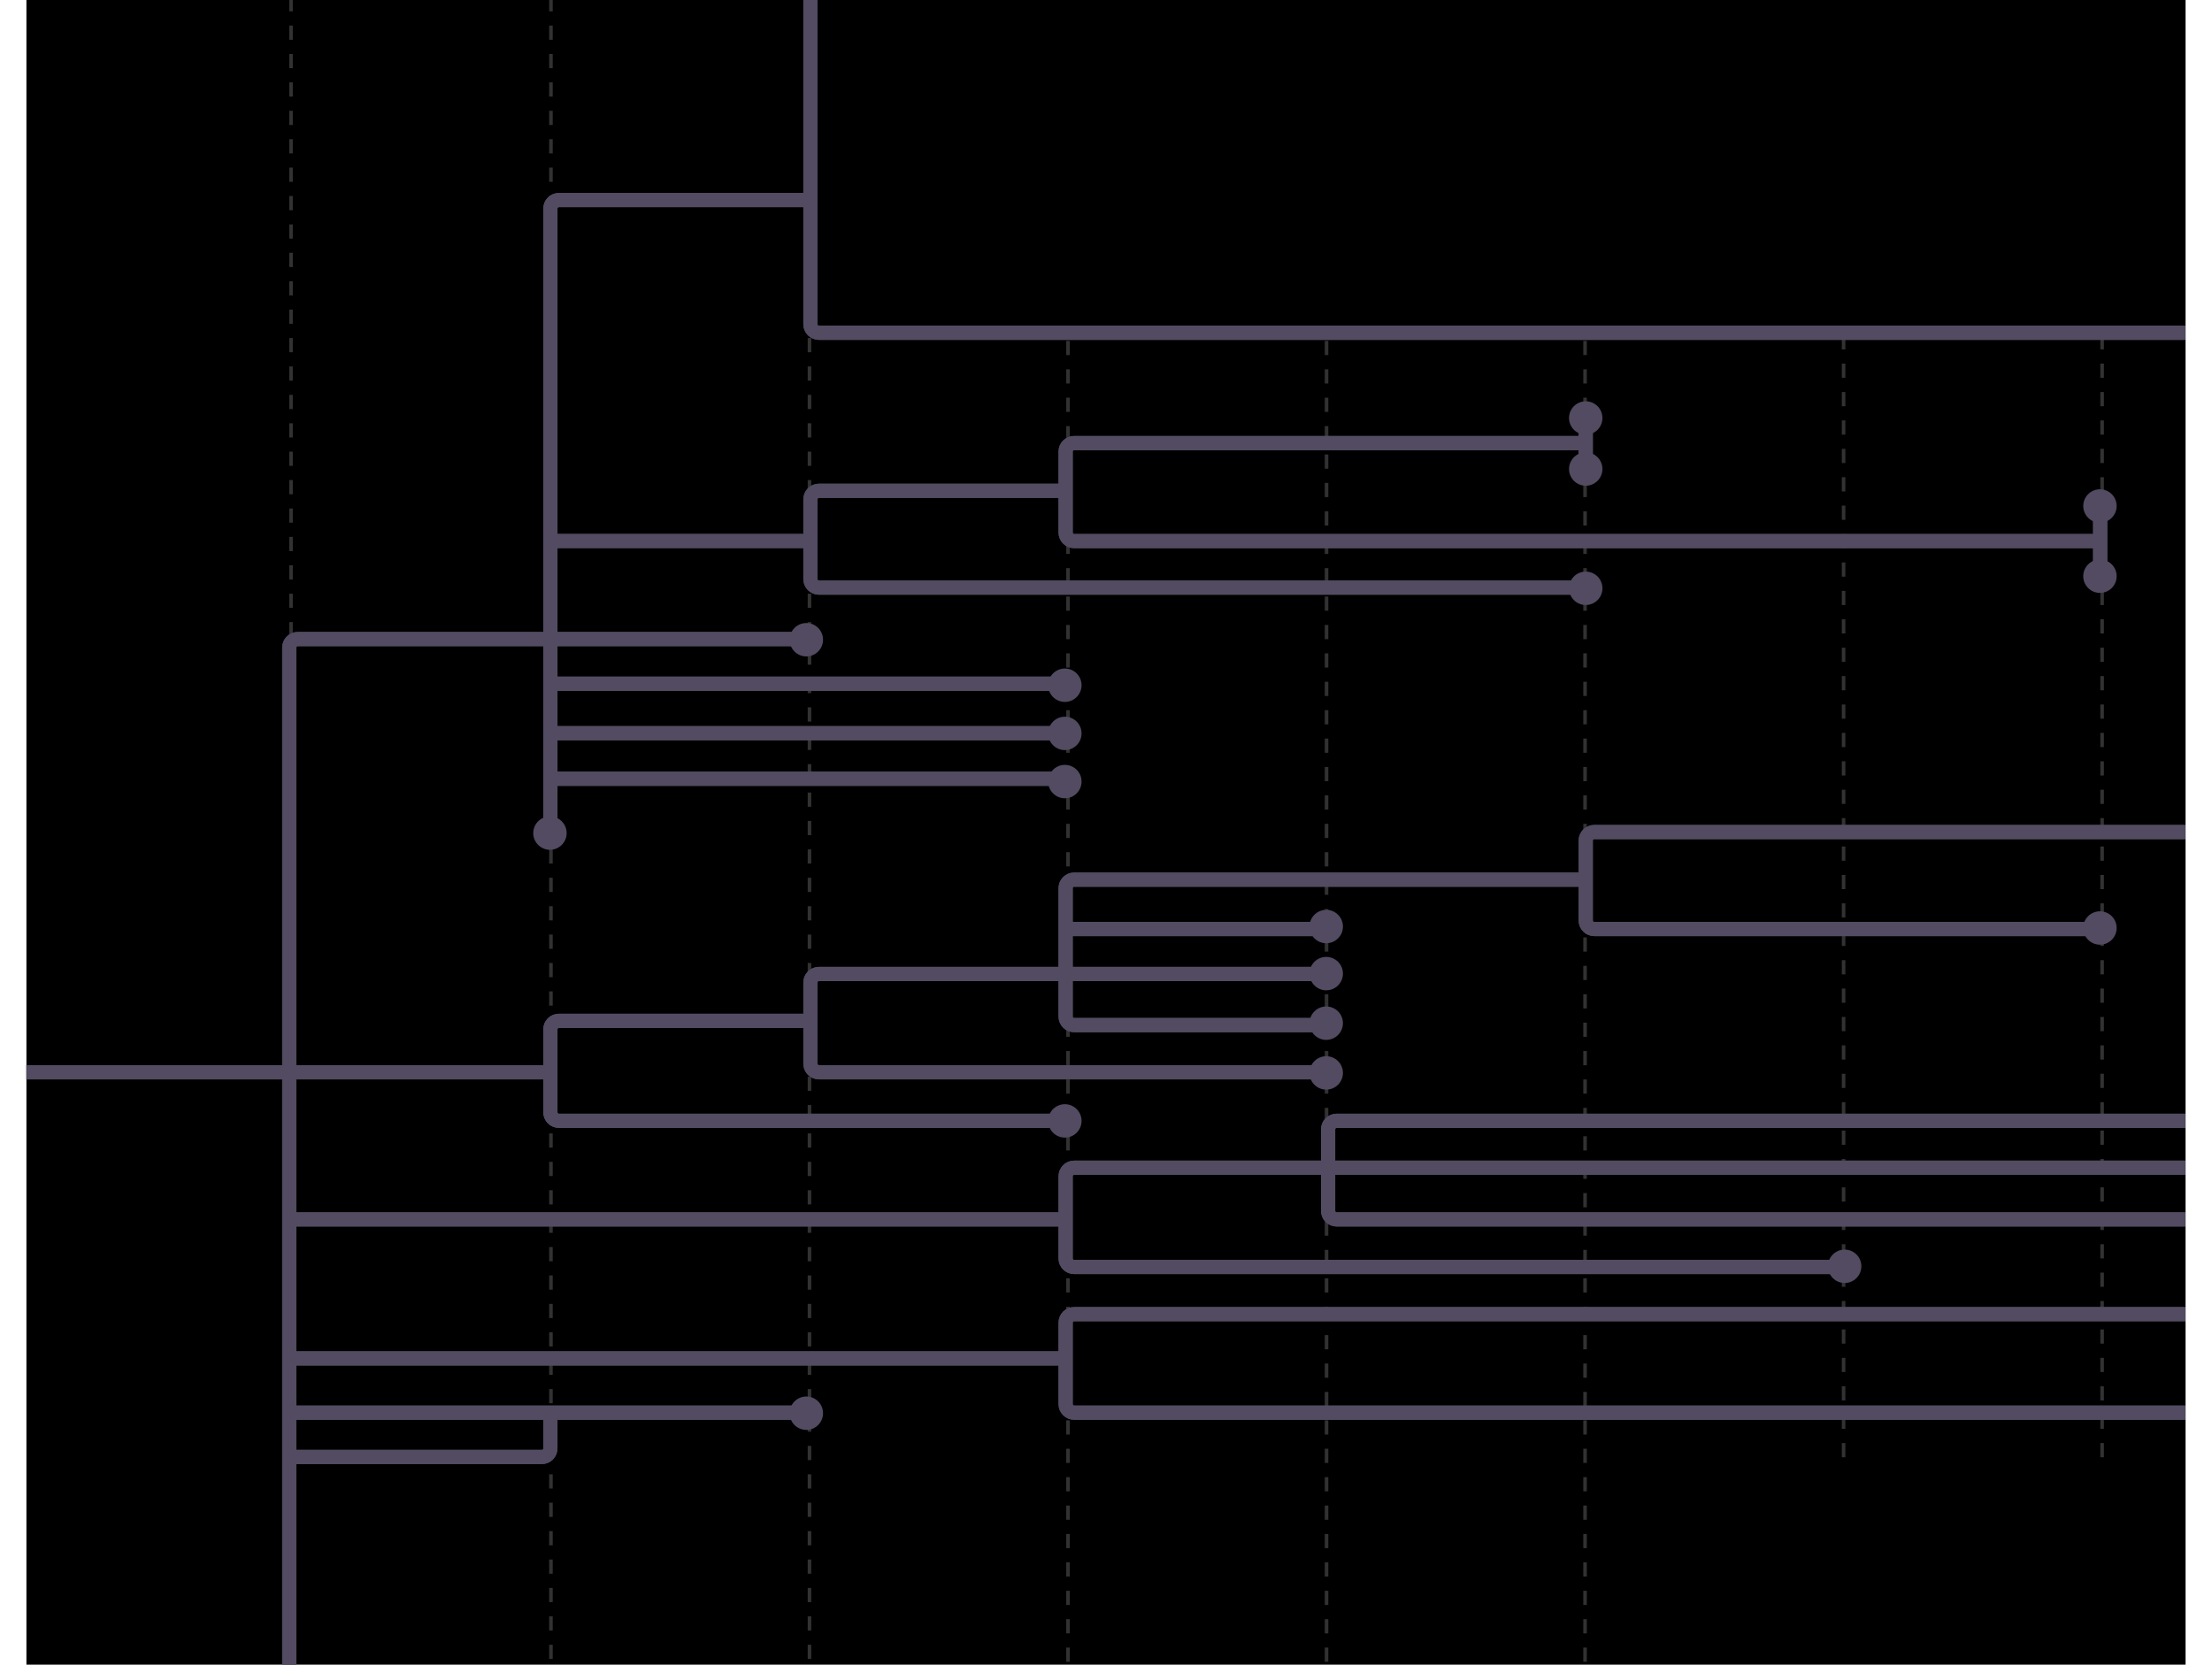 <svg width="760" height="572" viewBox="0 0 760 586" fill="none" xmlns="http://www.w3.org/2000/svg">
  <style>
    @keyframes group-1-fade {
      0% {
        opacity: 0;
      }

      3% {
        opacity: 100%;
      }

      25% {
        opacity: 100%;
      }

      28% {
        opacity: 0%;
      }

      100% {
        opacity: 0%;
      }
    }

    @keyframes group-2-fade {
      0% {
        opacity: 0;
      }

      23% {
        opacity: 0%;
      }

      25% {
        opacity: 100%;
      }

      50% {
        opacity: 100%;
      }

      53% {
        opacity: 0%;
      }

      100% {
        opacity: 0%;
      }
    }

    @keyframes group-3-fade {
      0% {
        opacity: 0;
      }

      47% {
        opacity: 0%;
      }

      50% {
        opacity: 100%;
      }

      75% {
        opacity: 100%;
      }

      78% {
        opacity: 0%;
      }

      100% {
        opacity: 0%;
      }
    }

    @keyframes group-4-fade {
      0% {
        opacity: 0;
      }

      72% {
        opacity: 0%;
      }

      75% {
        opacity: 100%;
      }

      97% {
        opacity: 100%;
      }

      100% {
        opacity: 0%;
      }
    }

    #group-1,
    #group-2,
    #group-3,
    #group-4 {
      opacity: 0;
      animation-duration: 12s;
      animation-iteration-count: infinite;
      animation-delay: 0;
    }

    #group-1 {
      animation-name: group-1-fade;
    }

    #group-2 {
      animation-name: group-2-fade;
    }

    #group-3 {
      animation-name: group-3-fade;
    }

    #group-4 {
      animation-name: group-4-fade;
    }
  </style>
  <g id="animation" clip-path="url(#clip0_678_647)">
    <rect width="760" height="586" fill="black" />
    <g id="base">
      <line id="Line 52" x1="184.625" y1="-11" x2="184.625" y2="586" stroke="#323232" stroke-width="1.25" stroke-dasharray="5 5" />
      <line id="Line 46" x1="275.625" y1="-11" x2="275.625" y2="586" stroke="#323232" stroke-width="1.25" stroke-dasharray="5 5" />
      <line id="Line 47" x1="366.625" y1="120" x2="366.625" y2="586" stroke="#323232" stroke-width="1.25" stroke-dasharray="5 5" />
      <line id="Line 48" x1="457.625" y1="120" x2="457.625" y2="586" stroke="#323232" stroke-width="1.25" stroke-dasharray="5 5" />
      <line id="Line 49" x1="548.625" y1="120" x2="548.625" y2="586" stroke="#323232" stroke-width="1.25" stroke-dasharray="5 5" />
      <line id="Line 50" x1="639.625" y1="118" x2="639.625" y2="514" stroke="#323232" stroke-width="1.25" stroke-dasharray="5 5" />
      <line id="Line 51" x1="730.625" y1="118" x2="730.625" y2="514" stroke="#323232" stroke-width="1.25" stroke-dasharray="5 5" />
      <line id="Line 45" x1="93.144" y1="-11" x2="93.144" y2="576.146" stroke="#323232" stroke-width="1.25" stroke-dasharray="5 5" />
      <path id="Vector 652" d="M184.426 224.971H95.52C93.863 224.971 92.52 226.314 92.52 227.971L92.52 377.469M184.426 224.971V240.689M184.426 224.971V190.457M184.426 224.971H275.963M275.963 70.427H187.426C185.769 70.427 184.426 71.77 184.426 73.427V190.457M275.963 70.427V-17M275.963 70.427V114.155C275.963 115.812 277.306 117.155 278.963 117.155H759.904M92.52 586V512.899M92.52 512.899H181.426C183.083 512.899 184.426 511.556 184.426 509.899V497.3M92.52 512.899V497.3M184.426 497.3H275.963M184.426 497.3H92.52M92.52 478.203V464.222V429.27M92.52 478.203H365.789M92.52 478.203V497.3M365.789 478.203V494.3C365.789 495.957 367.133 497.3 368.789 497.3H759.904M365.789 478.203V465.623C365.789 463.966 367.133 462.623 368.789 462.623H759.904M92.52 429.27H365.789M92.52 429.27L92.52 377.469M365.789 429.27V414.074C365.789 412.418 367.133 411.074 368.789 411.074H458.182M365.789 429.27V443.02C365.789 444.677 367.133 446.02 368.789 446.02H639.546M759.904 411.074H458.182M458.182 411.074V426.27C458.182 427.927 459.525 429.27 461.182 429.27H759.904M458.182 411.074V397.557C458.182 395.9 459.525 394.557 461.182 394.557H759.904M92.52 377.469H184.426M92.52 377.469H-0.803M184.426 377.469L184.426 362.366C184.426 360.71 185.769 359.366 187.426 359.366H275.963M184.426 377.469V391.557C184.426 393.213 185.769 394.557 187.426 394.557H365.789M275.963 359.366V345.859C275.963 344.202 277.306 342.859 278.963 342.859H365.789M275.963 359.366V374.469C275.963 376.126 277.306 377.469 278.963 377.469H458.182M365.789 342.859V357.868C365.789 359.525 367.133 360.868 368.789 360.868H458.182M365.789 342.859H458.182M365.789 342.859V327.041M548.864 309.657H368.789C367.133 309.657 365.789 311 365.789 312.657V327.041M548.864 309.657V295.906C548.864 294.249 550.207 292.906 551.864 292.906H759.904M548.864 309.657V324.041C548.864 325.697 550.207 327.041 551.864 327.041H731.083M365.789 327.041H458.182M184.426 292.459V274.136M184.426 274.136H365.789M184.426 274.136V258.117M184.426 258.117H365.789M184.426 258.117V240.689M184.426 240.689H365.789M184.426 190.457H275.963M275.963 190.457V175.774C275.963 174.117 277.306 172.774 278.963 172.774H365.789M275.963 190.457V203.86C275.963 205.517 277.306 206.86 278.963 206.86H548.864M365.789 172.774V158.976C365.789 157.319 367.133 155.976 368.789 155.976H548.864M365.789 172.774V187.478C365.789 189.135 367.133 190.478 368.789 190.478H729.943M548.864 155.976V148.208M548.864 155.976V163.743M729.943 190.478V180.586M729.943 190.478C729.943 190.478 729.943 197.095 729.943 201.334" stroke="#534B61" stroke-width="5" />
      <path id="Vector 653" d="M184.426 224.971H95.52C93.863 224.971 92.52 226.314 92.52 227.971L92.52 377.469M184.426 224.971V240.689M184.426 224.971V190.457M184.426 224.971H275.963M275.963 70.427H187.426C185.769 70.427 184.426 71.77 184.426 73.427V190.457M275.963 70.427V-17M275.963 70.427V114.155C275.963 115.812 277.306 117.155 278.963 117.155H759.904M92.52 586V512.899M92.52 512.899H181.426C183.083 512.899 184.426 511.556 184.426 509.899V497.3M92.52 512.899V497.3M184.426 497.3H275.963M184.426 497.3H92.52M92.52 478.203V464.222V429.27M92.52 478.203H365.789M92.52 478.203V497.3M365.789 478.203V494.3C365.789 495.957 367.133 497.3 368.789 497.3H759.904M365.789 478.203V465.623C365.789 463.966 367.133 462.623 368.789 462.623H759.904M92.52 429.27H365.789M92.52 429.27L92.52 377.469M365.789 429.27V414.074C365.789 412.418 367.133 411.074 368.789 411.074H458.182M365.789 429.27V443.02C365.789 444.677 367.133 446.02 368.789 446.02H639.546M759.904 411.074H458.182M458.182 411.074V426.27C458.182 427.927 459.525 429.27 461.182 429.27H759.904M458.182 411.074V397.557C458.182 395.9 459.525 394.557 461.182 394.557H759.904M92.52 377.469H184.426M92.52 377.469H-0.803M184.426 377.469L184.426 362.366C184.426 360.71 185.769 359.366 187.426 359.366H275.963M184.426 377.469V391.557C184.426 393.213 185.769 394.557 187.426 394.557H365.789M275.963 359.366V345.859C275.963 344.202 277.306 342.859 278.963 342.859H365.789M275.963 359.366V374.469C275.963 376.126 277.306 377.469 278.963 377.469H458.182M365.789 342.859V357.868C365.789 359.525 367.133 360.868 368.789 360.868H458.182M365.789 342.859H458.182M365.789 342.859V327.041M548.864 309.657H368.789C367.133 309.657 365.789 311 365.789 312.657V327.041M548.864 309.657V295.906C548.864 294.249 550.207 292.906 551.864 292.906H759.904M548.864 309.657V324.041C548.864 325.697 550.207 327.041 551.864 327.041H731.083M365.789 327.041H458.182M184.426 292.459V274.136M184.426 274.136H365.789M184.426 274.136V258.117M184.426 258.117H365.789M184.426 258.117V240.689M184.426 240.689H365.789M184.426 190.457H275.963M275.963 190.457V175.774C275.963 174.117 277.306 172.774 278.963 172.774H365.789M275.963 190.457V203.86C275.963 205.517 277.306 206.86 278.963 206.86H548.864M365.789 172.774V158.976C365.789 157.319 367.133 155.976 368.789 155.976H548.864M365.789 172.774V187.478C365.789 189.135 367.133 190.478 368.789 190.478H729.943M548.864 155.976V148.208M548.864 155.976V163.743M729.943 190.478V180.586M729.943 190.478C729.943 190.478 729.943 197.095 729.943 201.334" stroke="#534B61" stroke-width="5" />
      <circle id="Ellipse 14276" cx="274.52" cy="497.492" r="5.88" fill="#534B61" />
      <circle id="Ellipse 14277" cx="184.275" cy="293.276" r="5.88" fill="#534B61" />
      <circle id="Ellipse 14278" cx="274.52" cy="225.203" r="5.88" fill="#534B61" />
      <circle id="Ellipse 14279" cx="365.52" cy="241.22" r="5.88" fill="#534B61" />
      <circle id="Ellipse 14292" cx="548.861" cy="207.099" r="5.88" fill="#534B61" />
      <circle id="Ellipse 14280" cx="365.52" cy="258.18" r="5.88" fill="#534B61" />
      <circle id="Ellipse 14281" cx="365.52" cy="275.138" r="5.88" fill="#534B61" />
      <circle id="Ellipse 14287" cx="640.001" cy="445.773" r="5.88" fill="#534B61" />
      <circle id="Ellipse 14288" cx="457.52" cy="326.173" r="5.88" fill="#534B61" />
      <circle id="Ellipse 14289" cx="457.52" cy="342.738" r="5.88" fill="#534B61" />
      <circle id="Ellipse 14290" cx="457.52" cy="360.192" r="5.88" fill="#534B61" />
      <circle id="Ellipse 14291" cx="457.52" cy="377.701" r="5.88" fill="#534B61" />
      <circle id="Ellipse 14293" cx="729.86" cy="326.681" r="5.88" fill="#534B61" />
      <circle id="Ellipse 14294" cx="365.52" cy="394.596" r="5.88" fill="#534B61" />
      <circle id="Ellipse 14282" cx="548.861" cy="147.148" r="5.88" fill="#534B61" />
      <circle id="Ellipse 14283" cx="548.861" cy="165.113" r="5.88" fill="#534B61" />
      <circle id="Ellipse 14284" cx="729.86" cy="178.122" r="5.88" fill="#534B61" />
      <circle id="Ellipse 14285" cx="729.86" cy="202.84" r="5.88" fill="#534B61" />
    </g>
    <g id="group-1">
      <path id="Vector 655" d="M184.228 377.563H92.323H-1M184.228 377.563L184.228 362.46C184.228 360.803 185.572 359.46 187.228 359.46H275.766M184.228 377.563V391.651C184.228 393.307 185.572 394.651 187.228 394.651H365.592M275.766 359.46V345.953C275.766 344.296 277.109 342.953 278.766 342.953H365.592M275.766 359.46V374.563C275.766 376.22 277.109 377.563 278.766 377.563H457.985M365.592 342.953V357.962C365.592 359.619 366.935 360.962 368.592 360.962H457.985M365.592 342.953H457.985M365.592 342.953V327.134M548.667 309.751H368.592C366.935 309.751 365.592 311.094 365.592 312.751V327.134M548.667 309.751V296C548.667 294.343 550.01 293 551.667 293H759.707M548.667 309.751V324.134C548.667 325.791 550.01 327.134 551.667 327.134H730.886M365.592 327.134H457.985" stroke="url(#paint0_linear_678_647)" stroke-width="5" />
      <circle id="Ellipse 14295" cx="457.323" cy="326.228" r="5.88" fill="#C21FA2" />
      <circle id="Ellipse 14296" cx="457.323" cy="342.793" r="5.88" fill="#C21FA2" />
      <circle id="Ellipse 14297" cx="457.323" cy="360.247" r="5.88" fill="#C21FA2" />
      <circle id="Ellipse 14298" cx="457.323" cy="377.755" r="5.88" fill="#C21FA2" />
      <circle id="Ellipse 14299" cx="729.663" cy="326.736" r="5.88" fill="#FF017B" />
      <circle id="Ellipse 14300" cx="365.323" cy="394.65" r="5.88" fill="#A22EB5" />
    </g>
    <g id="group-2">
      <path id="Vector 653_2" d="M365.779 478.215H95.509C93.852 478.215 92.509 476.872 92.509 475.215V464.234V429.282L92.509 380.481C92.509 378.824 91.166 377.481 89.509 377.481H-0.813M365.779 478.215V494.312C365.779 495.969 367.122 497.312 368.779 497.312H759.894M365.779 478.215V465.635C365.779 463.978 367.122 462.635 368.779 462.635H759.894" stroke="url(#paint1_linear_678_647)" stroke-width="5" />
    </g>
    <g id="group-3">
      <g id="Vector 653_3">
        <path d="M275.972 190.462H187.434C185.778 190.462 184.434 191.805 184.434 193.462V221.976C184.434 223.633 183.091 224.976 181.434 224.976H95.529C93.872 224.976 92.529 226.319 92.529 227.976L92.529 374.474C92.529 376.131 91.186 377.474 89.529 377.474H-0.794M275.972 190.462V175.779C275.972 174.122 277.315 172.779 278.972 172.779H365.798M275.972 190.462V203.865C275.972 205.521 277.315 206.865 278.972 206.865H548.873M365.798 172.779V158.98C365.798 157.324 367.141 155.98 368.798 155.98H548.873M365.798 172.779V187.483C365.798 189.14 367.141 190.483 368.798 190.483H729.951M548.873 155.98V148.213M548.873 155.98V163.748M729.951 190.483V180.591M729.951 190.483C729.951 190.483 729.951 197.1 729.951 201.339" stroke="#534B61" stroke-width="5" />
        <path d="M275.972 190.462H187.434C185.778 190.462 184.434 191.805 184.434 193.462V221.976C184.434 223.633 183.091 224.976 181.434 224.976H95.529C93.872 224.976 92.529 226.319 92.529 227.976L92.529 374.474C92.529 376.131 91.186 377.474 89.529 377.474H-0.794M275.972 190.462V175.779C275.972 174.122 277.315 172.779 278.972 172.779H365.798M275.972 190.462V203.865C275.972 205.521 277.315 206.865 278.972 206.865H548.873M365.798 172.779V158.98C365.798 157.324 367.141 155.98 368.798 155.98H548.873M365.798 172.779V187.483C365.798 189.14 367.141 190.483 368.798 190.483H729.951M548.873 155.98V148.213M548.873 155.98V163.748M729.951 190.483V180.591M729.951 190.483C729.951 190.483 729.951 197.1 729.951 201.339" stroke="url(#paint2_linear_678_647)" stroke-width="5" />
      </g>
      <circle id="Ellipse 14295_2" cx="548.861" cy="207.099" r="5.88" fill="#D6078D" />
      <circle id="Ellipse 14296_2" cx="548.861" cy="147.148" r="5.88" fill="#D6078D" />
      <circle id="Ellipse 14297_2" cx="548.861" cy="165.113" r="5.88" fill="#D6078D" />
      <circle id="Ellipse 14298_2" cx="729.86" cy="178.122" r="5.88" fill="#FF017B" />
      <circle id="Ellipse 14299_2" cx="729.86" cy="202.84" r="5.88" fill="#FF017B" />
    </g>
    <g id="group-4">
      <g id="Vector 653_4">
        <path d="M184.429 224.919H95.523C93.866 224.919 92.523 226.262 92.523 227.919L92.523 374.417C92.523 376.074 91.18 377.417 89.523 377.417H-0.8M184.429 224.919V240.637M184.429 224.919H275.966M184.429 292.407V274.084M184.429 274.084H365.793M184.429 274.084V258.065M184.429 258.065H365.793M184.429 258.065V240.637M184.429 240.637H365.793" stroke="#534B61" stroke-width="5" />
        <path d="M184.429 224.919H95.523C93.866 224.919 92.523 226.262 92.523 227.919L92.523 374.417C92.523 376.074 91.18 377.417 89.523 377.417H-0.8M184.429 224.919V240.637M184.429 224.919H275.966M184.429 292.407V274.084M184.429 274.084H365.793M184.429 274.084V258.065M184.429 258.065H365.793M184.429 258.065V240.637M184.429 240.637H365.793" stroke="url(#paint3_linear_678_647)" stroke-width="5" />
      </g>
      <circle id="Ellipse 14277_2" cx="184.275" cy="293.276" r="5.88" fill="#9C0FA7" />
      <circle id="Ellipse 14278_2" cx="274.52" cy="225.203" r="5.88" fill="#D8068C" />
      <circle id="Ellipse 14279_2" cx="365.52" cy="241.22" r="5.88" fill="#FF017B" />
      <circle id="Ellipse 14280_2" cx="365.52" cy="258.18" r="5.88" fill="#FF017B" />
      <circle id="Ellipse 14281_2" cx="365.52" cy="275.138" r="5.88" fill="#FF017B" />
    </g>
  </g>
  <defs>
    <linearGradient id="paint0_linear_678_647" x1="36.866" y1="391.465" x2="515.25" y2="38.552" gradientUnits="userSpaceOnUse">
      <stop offset="0.226" stop-color="#5D18C2" />
      <stop offset="1" stop-color="#FF007A" />
    </linearGradient>
    <linearGradient id="paint1_linear_678_647" x1="37.053" y1="493.557" x2="567.899" y2="161.358" gradientUnits="userSpaceOnUse">
      <stop offset="0.226" stop-color="#5D18C2" />
      <stop offset="1" stop-color="#FF007A" />
    </linearGradient>
    <linearGradient id="paint2_linear_678_647" x1="35.581" y1="370.29" x2="681.453" y2="167.35" gradientUnits="userSpaceOnUse">
      <stop offset="0.226" stop-color="#5D18C2" />
      <stop offset="1" stop-color="#FF007A" />
    </linearGradient>
    <linearGradient id="paint3_linear_678_647" x1="17.448" y1="372.638" x2="354.523" y2="292.76" gradientUnits="userSpaceOnUse">
      <stop offset="0.226" stop-color="#5D18C2" />
      <stop offset="1" stop-color="#FF007A" />
    </linearGradient>
    <clipPath id="clip0_678_647">
      <rect width="760" height="586" fill="white" />
    </clipPath>
  </defs>
</svg>